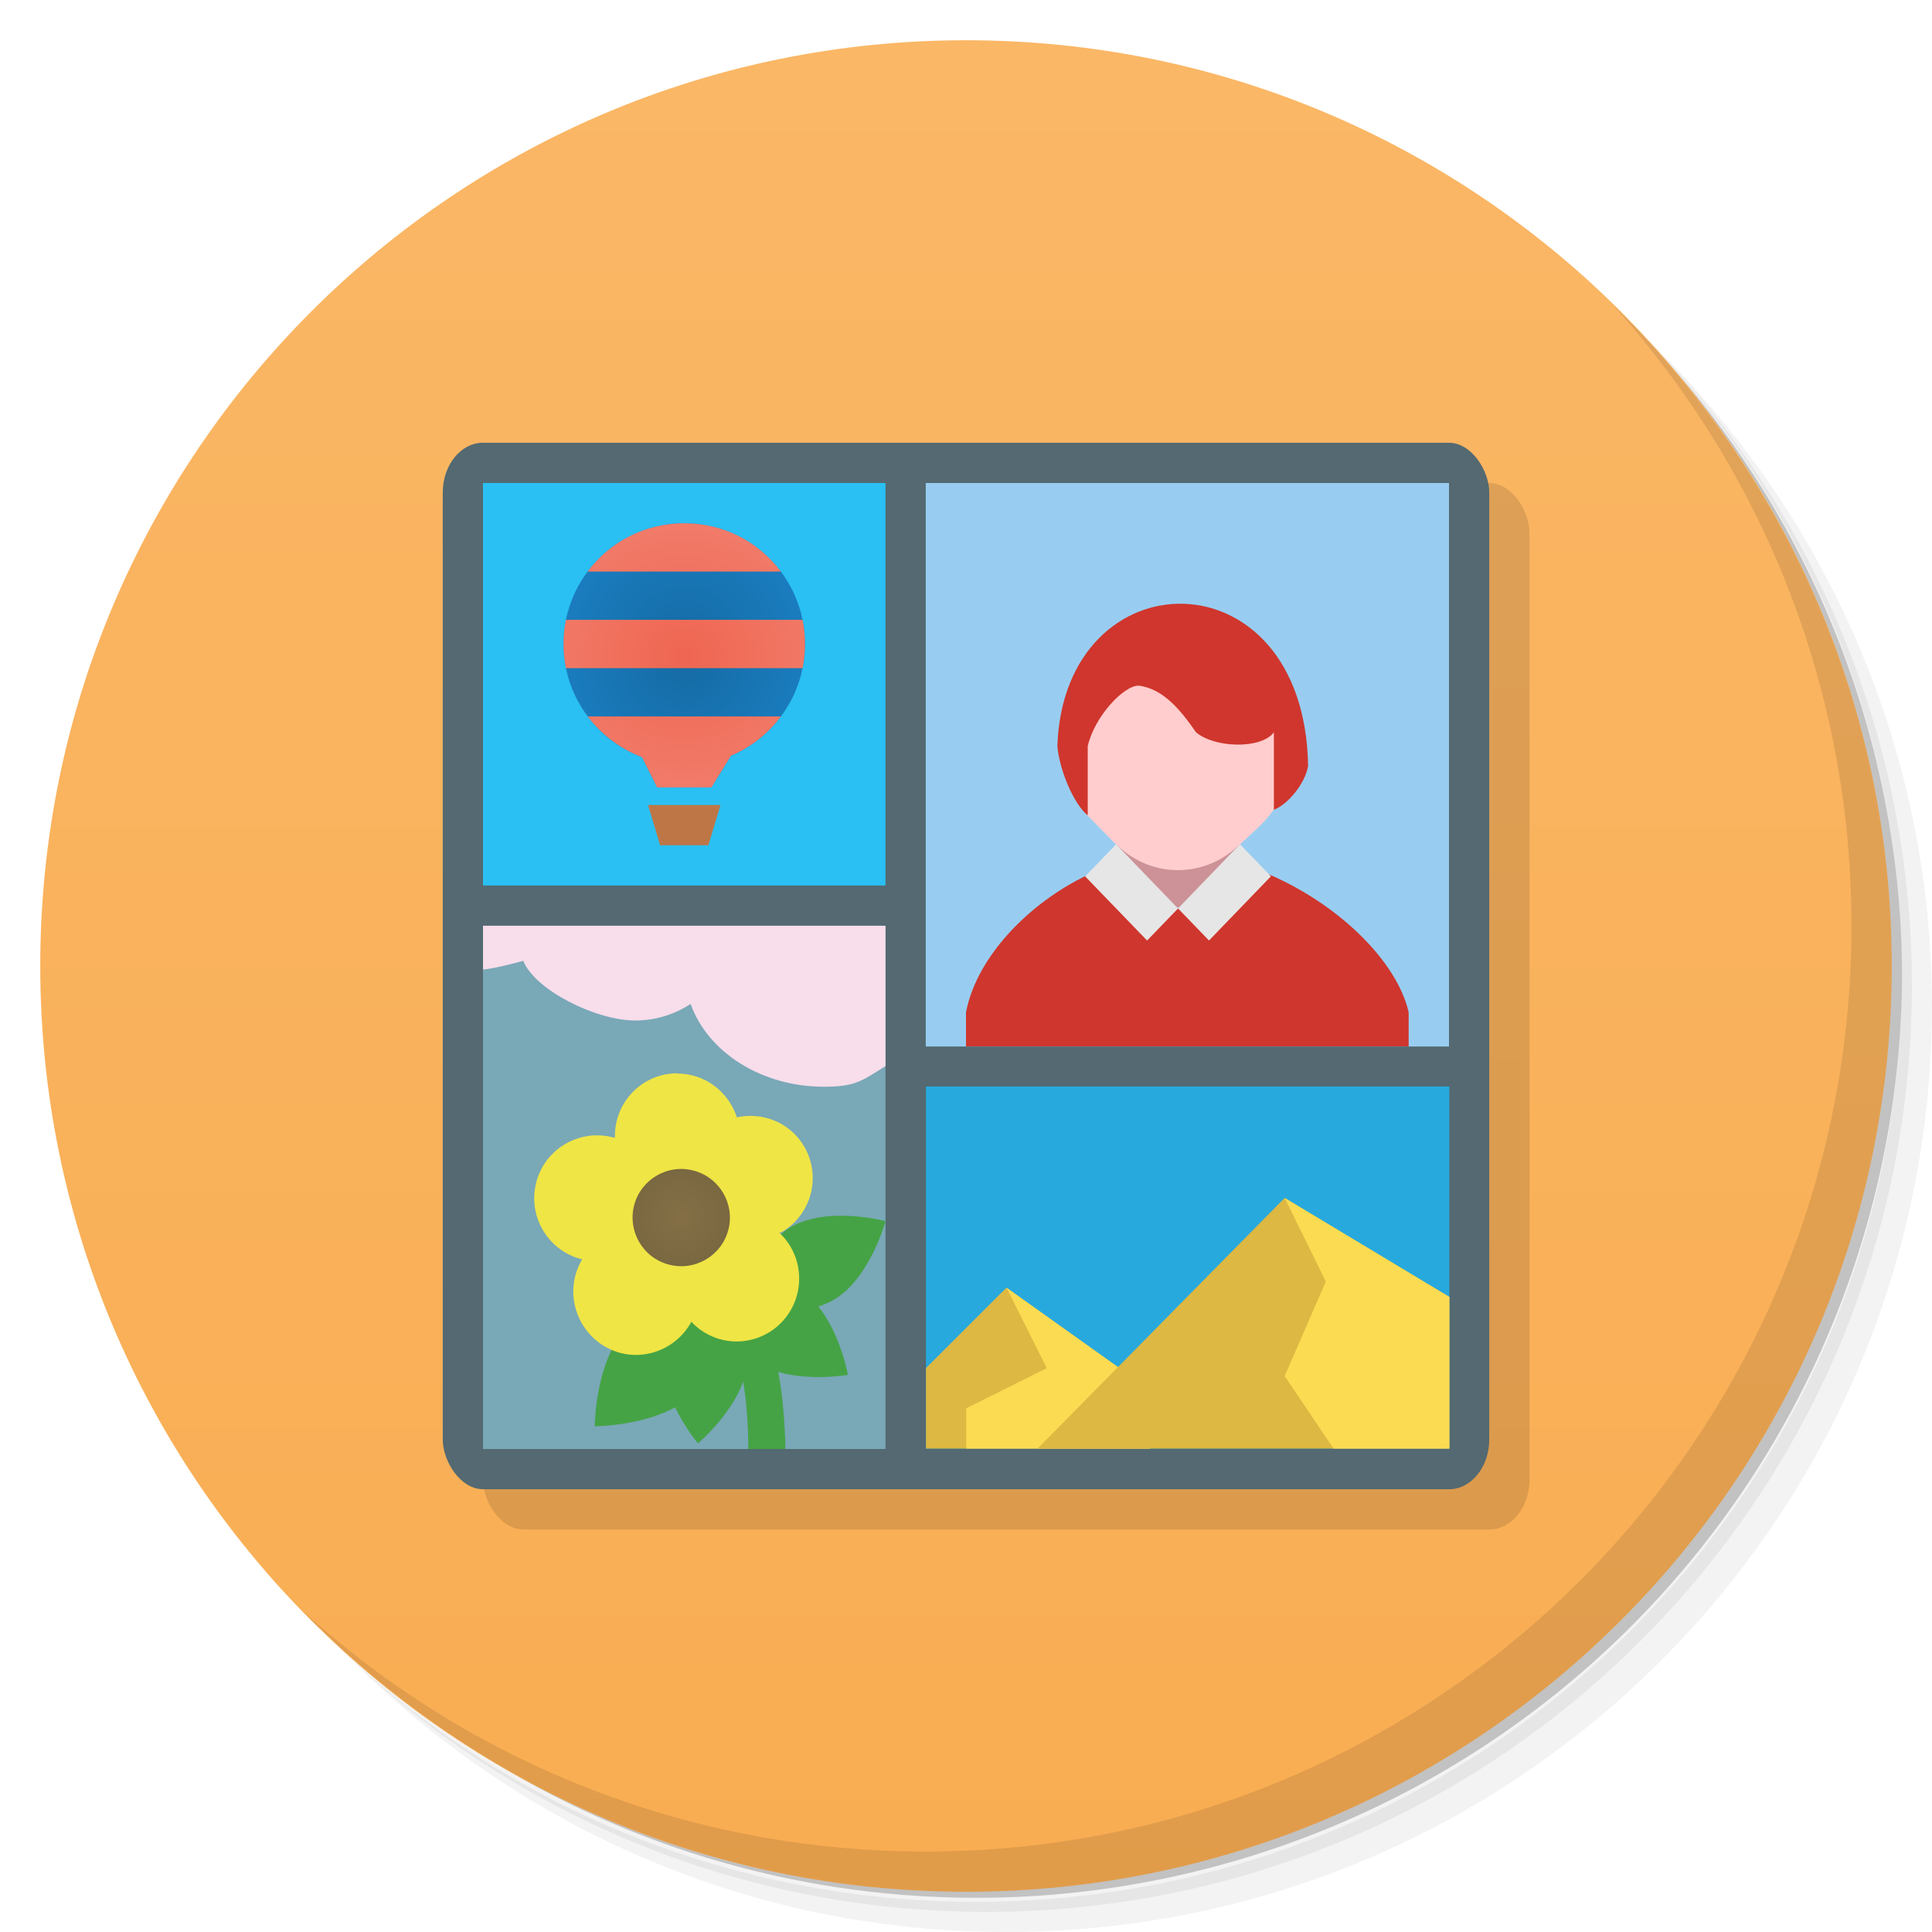 <?xml version="1.0" encoding="UTF-8" standalone="no"?>
<svg
   xmlns:dc="http://purl.org/dc/elements/1.1/"
   xmlns:cc="http://creativecommons.org/ns#"
   xmlns:rdf="http://www.w3.org/1999/02/22-rdf-syntax-ns#"
   xmlns:svg="http://www.w3.org/2000/svg"
   xmlns="http://www.w3.org/2000/svg"
   xmlns:xlink="http://www.w3.org/1999/xlink"
   xmlns:sodipodi="http://sodipodi.sourceforge.net/DTD/sodipodi-0.dtd"
   xmlns:inkscape="http://www.inkscape.org/namespaces/inkscape"
   viewBox="0 0 48 48"
   id="svg2"
   version="1.1"
   inkscape:version="0.91 r13725"
   width="100%"
   height="100%"
   sodipodi:docname="photocollage.svg"
   inkscape:export-filename="/home/ismael/Imágenes/icons.png"
   inkscape:export-xdpi="245"
   inkscape:export-ydpi="245">
  <sodipodi:namedview
     pagecolor="#ffffff"
     bordercolor="#666666"
     borderopacity="1"
     objecttolerance="10"
     gridtolerance="10"
     guidetolerance="10"
     inkscape:pageopacity="0"
     inkscape:pageshadow="2"
     inkscape:window-width="1366"
     inkscape:window-height="713"
     id="namedview59"
     showgrid="false"
     inkscape:snap-bbox="true"
     inkscape:object-paths="true"
     inkscape:snap-intersection-paths="true"
     inkscape:object-nodes="false"
     inkscape:snap-smooth-nodes="false"
     inkscape:snap-midpoints="false"
     inkscape:snap-grids="true"
     inkscape:zoom="4"
     inkscape:cx="16.696938"
     inkscape:cy="12.585498"
     inkscape:window-x="0"
     inkscape:window-y="28"
     inkscape:window-maximized="1"
     inkscape:current-layer="svg2">
    <inkscape:grid
       type="xygrid"
       id="grid3038"
       empspacing="5"
       visible="true"
       enabled="true"
       snapvisiblegridlinesonly="true" />
  </sodipodi:namedview>
  <defs
     id="defs4">
    <linearGradient
       id="linearGradient4393">
      <stop
         style="stop-color:#846f46;stop-opacity:1;"
         offset="0"
         id="stop4395" />
      <stop
         style="stop-color:#7a6841;stop-opacity:1;"
         offset="1"
         id="stop4397" />
    </linearGradient>
    <linearGradient
       id="linearGradient4080">
      <stop
         id="stop4082"
         offset="0"
         style="stop-color:#156aa3;stop-opacity:1;" />
      <stop
         id="stop4084"
         offset="1"
         style="stop-color:#1a7cbe;stop-opacity:1;" />
    </linearGradient>
    <linearGradient
       id="linearGradient3977">
      <stop
         style="stop-color:#ef6651;stop-opacity:1;"
         offset="0"
         id="stop3979" />
      <stop
         style="stop-color:#f17b69;stop-opacity:1;"
         offset="1"
         id="stop3981" />
    </linearGradient>
    <linearGradient
       id="linearGradient3040">
      <stop
         style="stop-color:#fab766;stop-opacity:1;"
         offset="0"
         id="stop3042" />
      <stop
         style="stop-color:#f9ad52;stop-opacity:1;"
         offset="1"
         id="stop3044" />
    </linearGradient>
    <linearGradient
       inkscape:collect="always"
       xlink:href="#linearGradient3040"
       id="linearGradient3046"
       x1="24"
       y1="1"
       x2="24"
       y2="47"
       gradientUnits="userSpaceOnUse" />
    <clipPath
       id="clipPath-070777050">
      <g
         transform="translate(0,-1004.362)"
         id="g3085">
        <path
           style="fill:#1890d0"
           inkscape:connector-curvature="0"
           d="m -24,13 c 0,1.105 -0.672,2 -1.5,2 -0.828,0 -1.5,-0.895 -1.5,-2 0,-1.105 0.672,-2 1.5,-2 0.828,0 1.5,0.895 1.5,2 z"
           transform="matrix(15.333,0,0,11.5,415,878.862)"
           id="path3087" />
      </g>
    </clipPath>
    <radialGradient
       inkscape:collect="always"
       xlink:href="#linearGradient4080"
       id="radialGradient4117"
       gradientUnits="userSpaceOnUse"
       gradientTransform="matrix(1.2,0,0,1.312,-3.4,-5.37)"
       cx="17"
       cy="15.734"
       fx="17"
       fy="15.734"
       r="2.5" />
    <radialGradient
       inkscape:collect="always"
       xlink:href="#linearGradient3977"
       id="radialGradient4119"
       gradientUnits="userSpaceOnUse"
       gradientTransform="matrix(1.2,0,0,1.094,-3.4,-1.928)"
       cx="17"
       cy="15.734"
       fx="17"
       fy="15.734"
       r="3" />
    <radialGradient
       inkscape:collect="always"
       xlink:href="#linearGradient4393"
       id="radialGradient4399"
       cx="16.653"
       cy="30.076"
       fx="16.653"
       fy="30.076"
       r="1.209"
       gradientTransform="matrix(1,0,0,0.999,0.272,0.192)"
       gradientUnits="userSpaceOnUse" />
  </defs>
  <g
     id="g21">
    <path
       d="m 36.31 5 c 5.859 4.062 9.688 10.831 9.688 18.5 c 0 12.426 -10.07 22.5 -22.5 22.5 c -7.669 0 -14.438 -3.828 -18.5 -9.688 c 1.037 1.822 2.306 3.499 3.781 4.969 c 4.085 3.712 9.514 5.969 15.469 5.969 c 12.703 0 23 -10.298 23 -23 c 0 -5.954 -2.256 -11.384 -5.969 -15.469 c -1.469 -1.475 -3.147 -2.744 -4.969 -3.781 z m 4.969 3.781 c 3.854 4.113 6.219 9.637 6.219 15.719 c 0 12.703 -10.297 23 -23 23 c -6.081 0 -11.606 -2.364 -15.719 -6.219 c 4.16 4.144 9.883 6.719 16.219 6.719 c 12.703 0 23 -10.298 23 -23 c 0 -6.335 -2.575 -12.06 -6.719 -16.219 z"
       opacity="0.05"
       id="path23" />
    <path
       d="m 41.28 8.781 c 3.712 4.085 5.969 9.514 5.969 15.469 c 0 12.703 -10.297 23 -23 23 c -5.954 0 -11.384 -2.256 -15.469 -5.969 c 4.113 3.854 9.637 6.219 15.719 6.219 c 12.703 0 23 -10.298 23 -23 c 0 -6.081 -2.364 -11.606 -6.219 -15.719 z"
       opacity="0.1"
       id="path25" />
    <path
       d="m 31.25 2.375 c 8.615 3.154 14.75 11.417 14.75 21.13 c 0 12.426 -10.07 22.5 -22.5 22.5 c -9.708 0 -17.971 -6.135 -21.12 -14.75 a 23 23 0 0 0 44.875 -7 a 23 23 0 0 0 -16 -21.875 z"
       opacity="0.2"
       id="path27" />
  </g>
  <g
     id="g29"
     style="fill:#ffeeaa">
    <path
       d="m 24 1 c 12.703 0 23 10.297 23 23 c 0 12.703 -10.297 23 -23 23 -12.703 0 -23 -10.297 -23 -23 0 -12.703 10.297 -23 23 -23 z"
       fill="url(#linearGradient3764)"
       fill-opacity="1"
       id="path31"
       style="fill:url(#linearGradient3046);fill-opacity:1" />
  </g>
  <g
     id="g33" />
  <g
     id="g55">
    <path
       d="m 40.03 7.531 c 3.712 4.084 5.969 9.514 5.969 15.469 0 12.703 -10.297 23 -23 23 c -5.954 0 -11.384 -2.256 -15.469 -5.969 4.178 4.291 10.01 6.969 16.469 6.969 c 12.703 0 23 -10.298 23 -23 0 -6.462 -2.677 -12.291 -6.969 -16.469 z"
       opacity="0.1"
       id="path57" />
  </g>
  <rect
     ry="1.238"
     rx="1"
     y="12"
     x="12"
     height="26"
     width="26"
     id="rect4123"
     style="fill:#000000;fill-opacity:0.118;fill-rule:nonzero;stroke:none" />
  <g
     id="g4177">
    <rect
       ry="1.238"
       rx="1"
       y="11"
       x="11"
       height="26"
       width="26"
       id="rect3051"
       style="fill:#546971;fill-opacity:1;fill-rule:nonzero;stroke:none" />
    <g
       id="g4125">
      <g
         id="g3840"
         transform="matrix(0.682,0,0,0.692,8.047,13.154)">
        <path
           d="M 21.934,20 41,20 41,33 21.934,33"
           id="path3236"
           inkscape:connector-curvature="0"
           style="fill:#27a9de;fill-opacity:1;fill-rule:nonzero;stroke:none"
           sodipodi:nodetypes="cccc" />
        <path
           d="M 24.866,27.222 21.932,30.111 21.934,33 30.1,33 l 0,-2.102"
           id="path3242"
           inkscape:connector-curvature="0"
           style="fill:#ddb842;fill-opacity:1;fill-rule:nonzero;stroke:none"
           sodipodi:nodetypes="ccccc" />
        <path
           d="m 24.866,27.222 1.467,2.889 -2.933,1.444 0,1.444 6.703,0 0,-2.102"
           id="path3244"
           inkscape:connector-curvature="0"
           style="fill:#fbdb52;fill-opacity:1;fill-rule:nonzero;stroke:none"
           sodipodi:nodetypes="cccccc" />
        <path
           d="m 35,24 -9,9 15,0 0,-5.445 M 35,24"
           id="path3246"
           inkscape:connector-curvature="0"
           style="fill:#ddb842;fill-opacity:1;fill-rule:nonzero;stroke:none" />
        <path
           d="M 35,24 36.5,27 35,30.398 36.781,33 41,33 41,27.555 M 35,24"
           id="path3248"
           inkscape:connector-curvature="0"
           style="fill:#fbdb52;fill-opacity:1;fill-rule:nonzero;stroke:none" />
      </g>
      <path
         style="fill:#79a8b7;fill-opacity:1;fill-rule:nonzero;stroke:none"
         inkscape:connector-curvature="0"
         d="m 12,23 0,13 10,0 0,-13"
         id="path69"
         sodipodi:nodetypes="cccc" />
      <path
         style="fill:#f8ddeb;fill-opacity:1;fill-rule:nonzero;stroke:none"
         inkscape:connector-curvature="0"
         d="m 22,23 0,3.486 C 21.421,26.849 21.257,27 20.476,27 c -1.567,0 -2.895,-0.865 -3.318,-2.058 -0.379,0.25 -0.852,0.412 -1.373,0.412 -0.979,0 -2.488,-0.751 -2.785,-1.482 -0.237,0.067 -0.839,0.215 -1,0.213 L 12,23"
         id="path73"
         sodipodi:nodetypes="ccscsccc" />
      <rect
         style="fill:#98cdf1;fill-opacity:1;fill-rule:nonzero;stroke:none"
         id="rect3868"
         width="13"
         height="14"
         x="23"
         y="12" />
      <g
         transform="matrix(0.423,0,0,0.423,19.347,10.769)"
         id="g3127">
        <g
           clip-path="url(#clipPath-070777050)"
           id="g3129">
          <!-- color: #7ec1ee -->
          <g
             id="g3131">
            <path
               style="fill:#cf8e92;fill-opacity:0.941;fill-rule:nonzero;stroke:none"
               inkscape:connector-curvature="0"
               d="m 22.871,27.793 -4.949,-5.949 -0.594,-6.086 7.137,-1.957 4.703,1.434 1.66,3.668 -1.293,2.477 -5.75,6.473 m -0.914,-0.059"
               id="path3133" />
            <path
               style="fill:#cf362d;fill-opacity:1;fill-rule:nonzero;stroke:none"
               inkscape:connector-curvature="0"
               d="m 11,36 26,0 0,-2 c -0.68,-3 -4.168,-6.453 -8.516,-8.234 l -2.84,2.762 -0.898,-0.598 -2.492,-0.055 -0.797,0.922 -3.02,-2.996 C 15.113,27.266 11.683,30.473 10.999,34 m 0,2"
               id="path3135" />
            <path
               style="fill:#ffcdce;fill-opacity:1;fill-rule:nonzero;stroke:none"
               inkscape:connector-curvature="0"
               d="m 23.449,12.332 c 2.891,0 5.23,2.434 5.23,5.434 l 0,2.453 c 0,3 -2.34,5.43 -5.23,5.43 -2.887,0 -5.23,-2.43 -5.23,-5.43 l 0,-2.453 c 0,-3 2.344,-5.434 5.23,-5.434 m 0,0"
               id="path3137" />
            <path
               style="fill:#ffcdce;fill-opacity:1;fill-rule:nonzero;stroke:none"
               inkscape:connector-curvature="0"
               d="m 27.09,24.14 c 0.563,-0.551 2,-1.707 2.16,-2.469 l -0.055,-4.371 -8.328,-3.094 -1.355,1.148 -2.246,2.922 0.551,3.297 0.293,0.844 1.695,1.719 m 7.285,0.004"
               id="path3139" />
            <path
               style="fill:#d0362d;fill-opacity:1;fill-rule:nonzero;stroke:none"
               inkscape:connector-curvature="0"
               d="m 18.15,22.434 0,-4.07 c 0.414,-1.777 2.137,-3.574 2.996,-3.551 1.465,0.184 2.488,1.48 3.363,2.738 1.102,0.938 3.855,0.996 4.574,0 0,1.52 0,3.035 0,4.555 0.816,-0.316 1.836,-1.531 2.01,-2.578 C 30.886,6.907 16.753,7.141 16.366,18.364 c 0.121,1.414 0.965,3.406 1.785,4.07 m 0,0"
               id="path3141" />
            <path
               style="fill:#e6e6e6;fill-opacity:1;fill-rule:nonzero;stroke:none"
               inkscape:connector-curvature="0"
               d="m 23.453,27.898 3.637,-3.77 1.82,1.883 -3.637,3.77 m -1.82,-1.883"
               id="path3143" />
            <path
               style="fill:#e6e6e6;fill-opacity:1;fill-rule:nonzero;stroke:none"
               inkscape:connector-curvature="0"
               d="M 19.816,24.13 23.453,27.9 21.637,29.783 18,26.017 m 1.816,-1.887"
               id="path3145" />
          </g>
        </g>
      </g>
      <rect
         y="12"
         x="12"
         height="10"
         width="10"
         id="rect3942"
         style="fill:#2ac0f3;fill-opacity:1;fill-rule:nonzero;stroke:none" />
      <g
         id="g4111"
         transform="translate(0,1)">
        <path
           style="fill:#bf7646;fill-opacity:1;stroke:none"
           d="m 16.1,19 0.3,1 1.2,0 0.3,-1 z"
           id="path3019"
           inkscape:connector-curvature="0"
           sodipodi:nodetypes="ccccc" />
        <g
           id="g4107">
          <path
             style="fill:url(#radialGradient4117);fill-opacity:1;fill-rule:nonzero;stroke:none"
             d="m 17,12 c -1.657,0 -3,1.343 -3,3 0,1.285 0.815,2.385 1.95,2.812 l 0.375,0.75 1.35,0 0.487,-0.787 C 19.239,17.32 20,16.243 20,15 20,13.343 18.657,12 17,12 z"
             id="path3970"
             inkscape:connector-curvature="0" />
          <path
             inkscape:connector-curvature="0"
             style="fill:url(#radialGradient4119);fill-opacity:1;fill-rule:nonzero;stroke:none"
             d="m 17,12 c -0.986,0 -1.853,0.466 -2.4,1.2 l 4.8,0 C 18.853,12.466 17.986,12 17,12 z m 2.94,2.4 -5.88,0 C 14.02,14.595 14,14.793 14,15 c 0,0.202 0.022,0.409 0.06,0.6 l 5.88,0 C 19.98,15.404 20,15.207 20,15 20,14.793 19.98,14.595 19.94,14.4 z m -0.54,2.4 -4.8,0 c 0.341,0.446 0.817,0.812 1.35,1.012 l 0.375,0.75 1.35,0 0.487,-0.787 C 18.658,17.565 19.082,17.229 19.4,16.8 z"
             id="path3970-8"
             sodipodi:nodetypes="sccsccsccscccccccc" />
        </g>
      </g>
    </g>
  </g>
  <path
     style="fill:#45a345;fill-opacity:1;fill-rule:nonzero;stroke:none"
     inkscape:connector-curvature="0"
     d="m 17.404,30.03 -0.546,0.312 c 0.922,1.539 1.293,2.758 1.52,3.59 C 18.602,34.761 18.592,36 18.592,36 l 0.921,0 c 0,0 -0.01,-1.337 -0.253,-2.224 -0.242,-0.888 -0.907,-2.161 -1.858,-3.746"
     id="path71"
     sodipodi:nodetypes="ccccccc" />
  <path
     style="fill:#45a345;fill-opacity:1;fill-rule:nonzero;stroke:none"
     inkscape:connector-curvature="0"
     d="m 14.777,35.436 c 0,0 0,-1.656 0.829,-2.485 0.829,-0.832 2.487,-0.832 2.487,-0.832 0,0 0,1.658 -0.829,2.487 -0.832,0.829 -2.487,0.829 -2.487,0.829 m 0,0"
     id="path77" />
  <path
     style="fill:#45a345;fill-opacity:1;fill-rule:nonzero;stroke:none"
     inkscape:connector-curvature="0"
     d="m 18.367,32.439 c 0,0 0.385,-1.434 1.292,-1.958 C 20.569,29.956 22,30.339 22,30.339 c 0,0 -0.385,1.434 -1.292,1.958 -0.91,0.524 -2.341,0.142 -2.341,0.142 m 0,0"
     id="path79" />
  <path
     id="path4401"
     d="m 21.066,34.158 c 0,0 -1.462,0.257 -2.321,-0.344 -0.86,-0.603 -1.118,-2.062 -1.118,-2.062 0,0 1.462,-0.257 2.321,0.344 0.86,0.603 1.118,2.062 1.118,2.062 m 0,0"
     inkscape:connector-curvature="0"
     style="fill:#45a345;fill-opacity:1;fill-rule:nonzero;stroke:none" />
  <path
     style="fill:#45a345;fill-opacity:1;fill-rule:nonzero;stroke:none"
     inkscape:connector-curvature="0"
     d="m 17.34,35.861 c 0,0 1.137,-0.955 1.229,-1.999 0.091,-1.046 -0.861,-2.182 -0.861,-2.182 0,0 -1.137,0.955 -1.229,1.999 -0.091,1.046 0.861,2.182 0.861,2.182 m 0,0"
     id="path4403" />
  <path
     style="fill:#efe545;fill-opacity:1;fill-rule:nonzero;stroke:none"
     inkscape:connector-curvature="0"
     d="m 16.828,26.665 c -0.858,0 -1.551,0.697 -1.551,1.558 0,0.014 0,0.037 0,0.049 -0.014,-0.005 -0.019,-0.012 -0.039,-0.012 -0.832,-0.222 -1.692,0.273 -1.912,1.105 -0.224,0.832 0.271,1.692 1.102,1.914 0.014,0.003 0.022,-0.003 0.034,0 -0.007,0.012 -0.012,0.017 -0.012,0.034 -0.431,0.746 -0.164,1.712 0.583,2.144 0.746,0.431 1.697,0.161 2.126,-0.586 0.005,-0.014 0.01,-0.022 0.014,-0.032 0.012,0.01 0.019,0.017 0.034,0.032 0.607,0.61 1.583,0.61 2.193,0 0.607,-0.612 0.607,-1.602 0,-2.207 -0.012,-0.01 -0.022,-0.022 -0.034,-0.032 0.012,-0.014 0.034,-0.012 0.049,-0.017 0.744,-0.431 0.998,-1.38 0.568,-2.126 -0.349,-0.6 -1.029,-0.868 -1.676,-0.729 -0.2,-0.624 -0.783,-1.088 -1.475,-1.088 m -0.436,3.048 c 0.142,0.041 0.283,0.064 0.436,0.064 0.11,0 0.222,-0.01 0.325,-0.032 0.032,0.095 0.076,0.197 0.129,0.29 0.078,0.137 0.17,0.256 0.278,0.356 -0.132,0.071 -0.248,0.151 -0.356,0.258 -0.115,0.115 -0.207,0.242 -0.278,0.376 -0.102,-0.11 -0.205,-0.215 -0.341,-0.293 -0.137,-0.081 -0.29,-0.129 -0.436,-0.161 0.078,-0.127 0.154,-0.256 0.197,-0.405 0.041,-0.154 0.051,-0.302 0.049,-0.454 m -0.003,0"
     id="path81" />
  <path
     style="fill:url(#radialGradient4399);fill-opacity:1;fill-rule:nonzero;stroke:none"
     inkscape:connector-curvature="0"
     d="m 17.237,29.084 c 0.646,0.173 1.029,0.837 0.856,1.48 -0.173,0.644 -0.837,1.027 -1.48,0.853 -0.646,-0.17 -1.027,-0.834 -0.856,-1.48 0.173,-0.644 0.837,-1.027 1.48,-0.853 m 0,0"
     id="path83" />
</svg>
